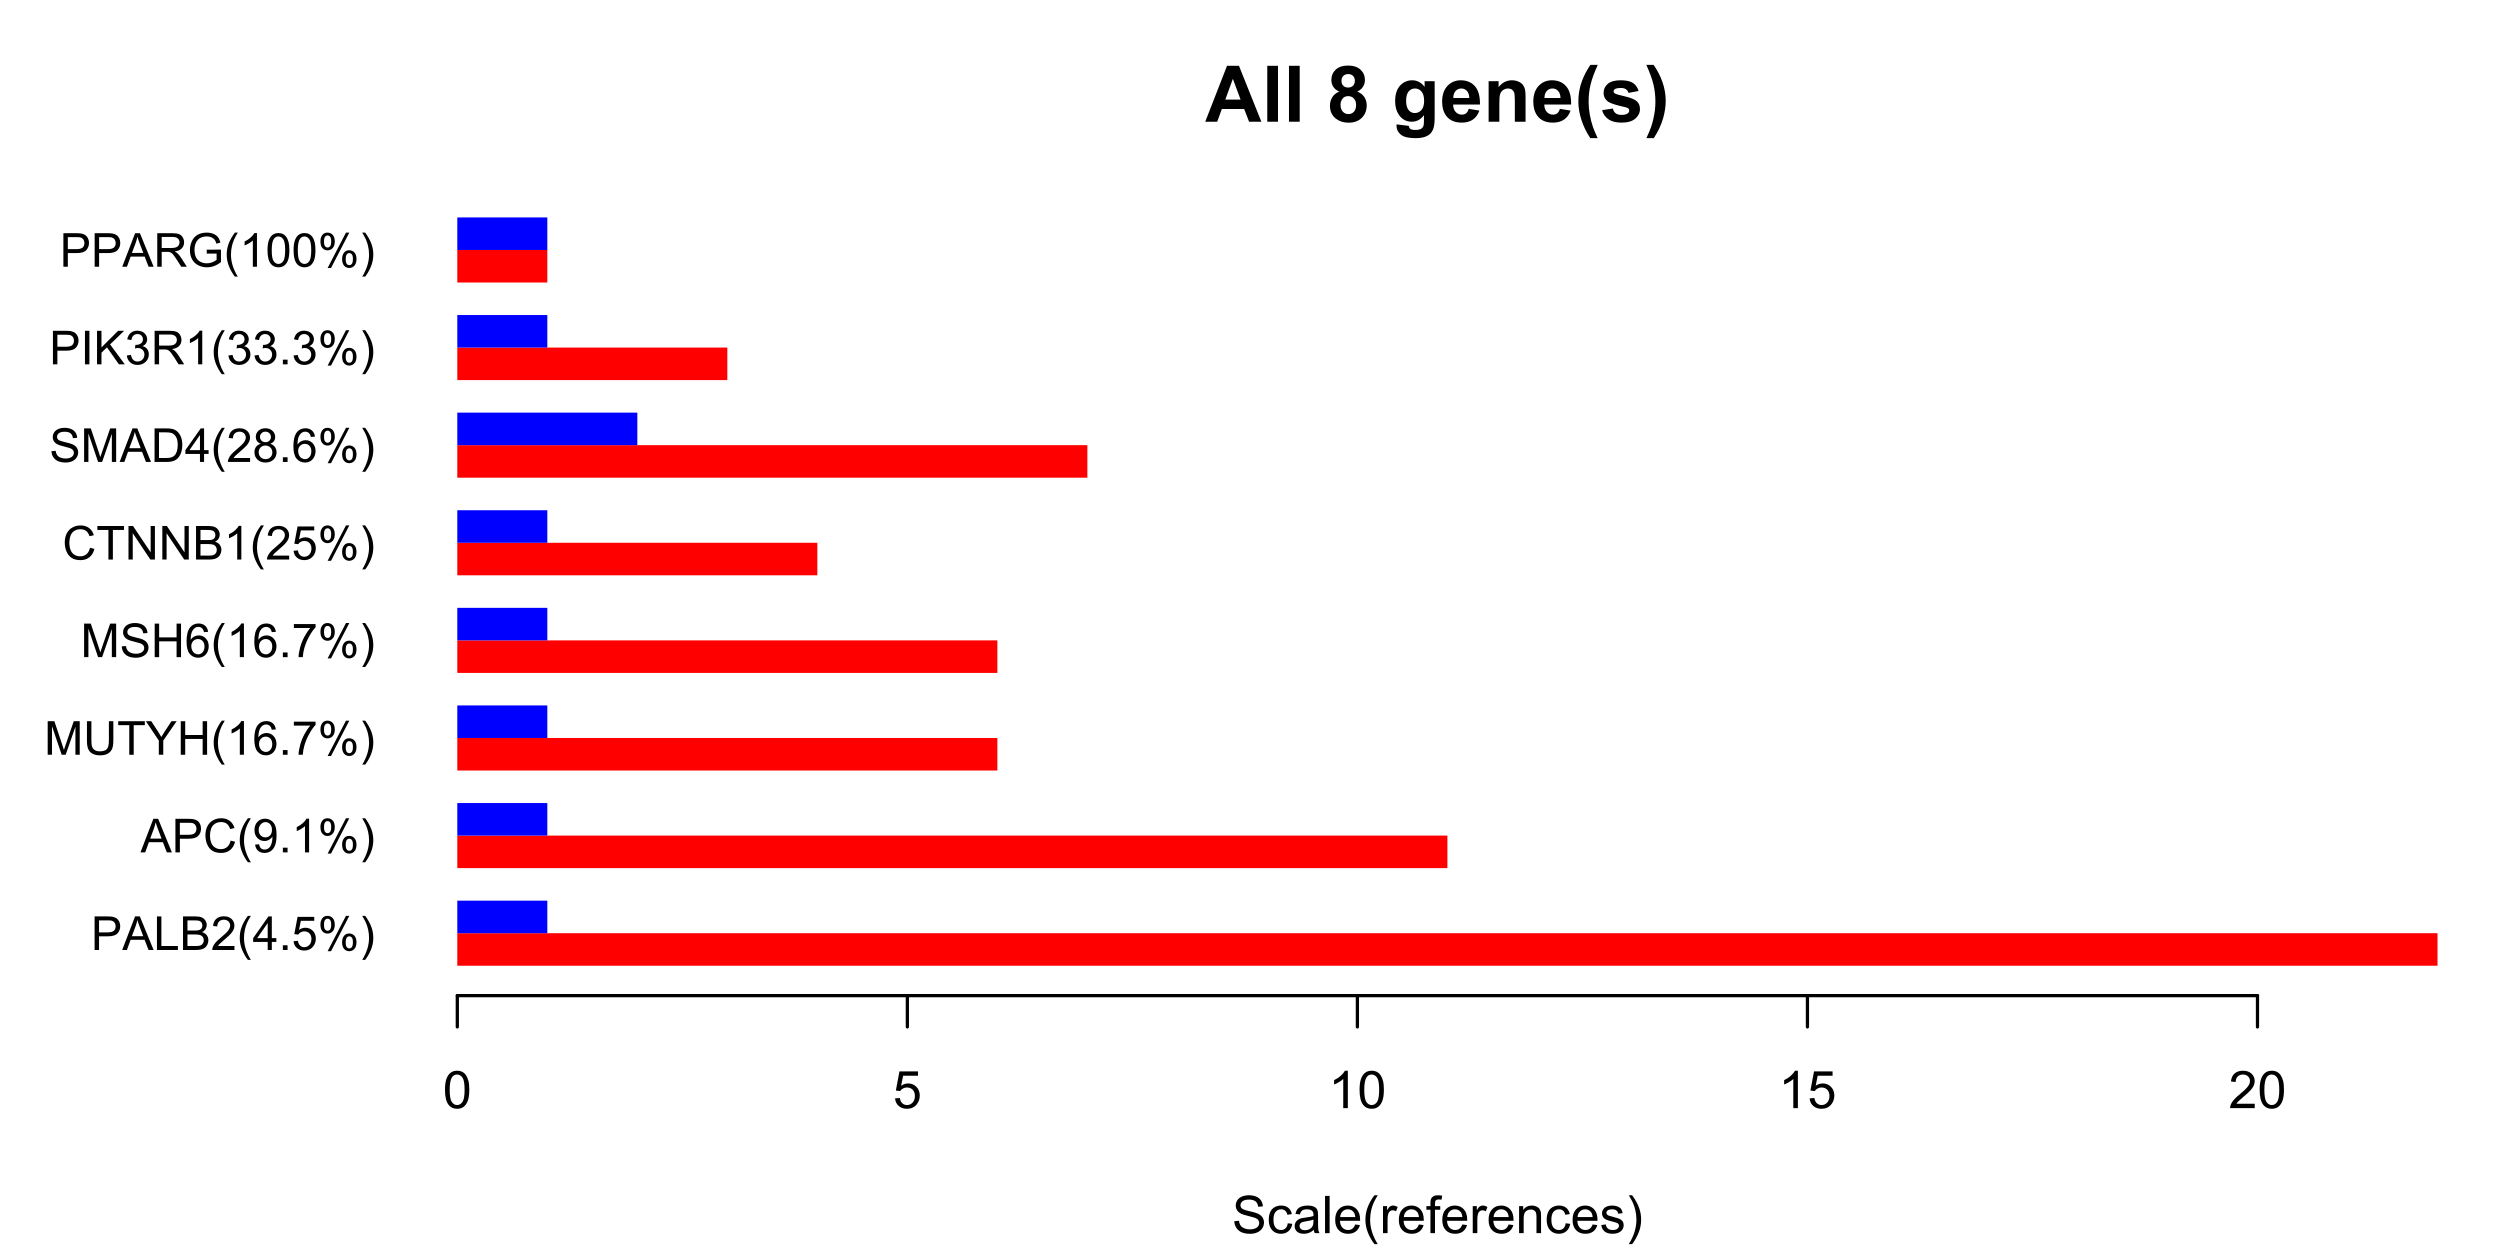 <?xml version="1.0" encoding="UTF-8"?>
<svg xmlns="http://www.w3.org/2000/svg" xmlns:xlink="http://www.w3.org/1999/xlink" width="576pt" height="287pt" viewBox="0 0 576 287" version="1.1">
<defs>
<g>
<symbol overflow="visible" id="glyph0-0">
<path style="stroke:none;" d="M 0.832 0 L 0.832 -7.73 L 3.75 -7.73 C 4.262 -7.727 4.652 -7.703 4.926 -7.656 C 5.305 -7.59 5.621 -7.469 5.879 -7.297 C 6.133 -7.117 6.34 -6.871 6.5 -6.551 C 6.652 -6.23 6.73 -5.879 6.734 -5.496 C 6.73 -4.836 6.523 -4.277 6.105 -3.824 C 5.688 -3.367 4.93 -3.141 3.84 -3.145 L 1.855 -3.145 L 1.855 0 Z M 1.855 -4.055 L 3.855 -4.055 C 4.516 -4.055 4.984 -4.176 5.262 -4.422 C 5.539 -4.668 5.676 -5.016 5.68 -5.465 C 5.676 -5.785 5.594 -6.062 5.434 -6.293 C 5.266 -6.523 5.051 -6.676 4.789 -6.75 C 4.613 -6.797 4.297 -6.82 3.832 -6.82 L 1.855 -6.82 Z M 1.855 -4.055 "/>
</symbol>
<symbol overflow="visible" id="glyph0-1">
<path style="stroke:none;" d="M -0.016 0 L 2.953 -7.73 L 4.055 -7.73 L 7.219 0 L 6.055 0 L 5.152 -2.34 L 1.918 -2.34 L 1.07 0 Z M 2.215 -3.176 L 4.836 -3.176 L 4.027 -5.316 C 3.777 -5.965 3.598 -6.5 3.48 -6.918 C 3.379 -6.422 3.238 -5.93 3.062 -5.441 Z M 2.215 -3.176 "/>
</symbol>
<symbol overflow="visible" id="glyph0-2">
<path style="stroke:none;" d="M 0.789 0 L 0.789 -7.73 L 1.812 -7.73 L 1.812 -0.914 L 5.621 -0.914 L 5.621 0 Z M 0.789 0 "/>
</symbol>
<symbol overflow="visible" id="glyph0-3">
<path style="stroke:none;" d="M 0.789 0 L 0.789 -7.73 L 3.691 -7.73 C 4.281 -7.727 4.754 -7.648 5.113 -7.496 C 5.469 -7.336 5.746 -7.098 5.949 -6.773 C 6.148 -6.445 6.25 -6.105 6.254 -5.754 C 6.25 -5.422 6.16 -5.109 5.984 -4.82 C 5.801 -4.527 5.531 -4.293 5.172 -4.113 C 5.637 -3.973 5.996 -3.738 6.25 -3.41 C 6.5 -3.082 6.625 -2.691 6.629 -2.242 C 6.625 -1.879 6.551 -1.543 6.398 -1.23 C 6.246 -0.918 6.055 -0.676 5.832 -0.512 C 5.605 -0.34 5.324 -0.215 4.984 -0.129 C 4.645 -0.043 4.23 0 3.738 0 Z M 1.812 -4.484 L 3.484 -4.484 C 3.934 -4.48 4.258 -4.512 4.461 -4.57 C 4.719 -4.648 4.914 -4.777 5.047 -4.957 C 5.176 -5.137 5.242 -5.359 5.246 -5.633 C 5.242 -5.883 5.184 -6.109 5.062 -6.309 C 4.938 -6.5 4.762 -6.633 4.535 -6.711 C 4.305 -6.781 3.91 -6.82 3.359 -6.82 L 1.812 -6.82 Z M 1.812 -0.914 L 3.738 -0.914 C 4.066 -0.914 4.297 -0.926 4.434 -0.949 C 4.668 -0.988 4.863 -1.059 5.023 -1.16 C 5.18 -1.258 5.312 -1.398 5.414 -1.59 C 5.516 -1.773 5.566 -1.992 5.57 -2.242 C 5.566 -2.527 5.492 -2.777 5.348 -2.992 C 5.195 -3.203 4.988 -3.352 4.73 -3.441 C 4.465 -3.523 4.09 -3.566 3.602 -3.57 L 1.812 -3.57 Z M 1.812 -0.914 "/>
</symbol>
<symbol overflow="visible" id="glyph0-4">
<path style="stroke:none;" d="M 5.438 -0.914 L 5.438 0 L 0.328 0 C 0.32 -0.227 0.355 -0.445 0.438 -0.66 C 0.566 -1.004 0.773 -1.348 1.062 -1.688 C 1.344 -2.023 1.758 -2.414 2.305 -2.859 C 3.141 -3.547 3.711 -4.09 4.008 -4.492 C 4.301 -4.895 4.445 -5.277 4.449 -5.637 C 4.445 -6.012 4.312 -6.328 4.047 -6.59 C 3.777 -6.844 3.426 -6.973 2.996 -6.977 C 2.535 -6.973 2.172 -6.836 1.898 -6.562 C 1.625 -6.289 1.484 -5.91 1.48 -5.426 L 0.508 -5.527 C 0.57 -6.25 0.82 -6.805 1.258 -7.188 C 1.691 -7.566 2.277 -7.758 3.016 -7.762 C 3.754 -7.758 4.34 -7.551 4.777 -7.145 C 5.207 -6.73 5.426 -6.223 5.426 -5.617 C 5.426 -5.305 5.359 -5 5.234 -4.703 C 5.105 -4.402 4.898 -4.086 4.605 -3.758 C 4.309 -3.426 3.82 -2.973 3.145 -2.398 C 2.57 -1.918 2.203 -1.594 2.047 -1.426 C 1.883 -1.254 1.75 -1.086 1.645 -0.914 Z M 5.438 -0.914 "/>
</symbol>
<symbol overflow="visible" id="glyph0-5">
<path style="stroke:none;" d="M 2.527 2.273 C 2 1.609 1.559 0.836 1.195 -0.047 C 0.832 -0.93 0.648 -1.848 0.652 -2.801 C 0.648 -3.637 0.785 -4.438 1.059 -5.203 C 1.375 -6.094 1.863 -6.98 2.527 -7.863 L 3.207 -7.863 C 2.777 -7.129 2.496 -6.605 2.363 -6.297 C 2.145 -5.809 1.977 -5.301 1.855 -4.777 C 1.703 -4.117 1.629 -3.457 1.629 -2.797 C 1.629 -1.102 2.152 0.586 3.207 2.273 Z M 2.527 2.273 "/>
</symbol>
<symbol overflow="visible" id="glyph0-6">
<path style="stroke:none;" d="M 3.492 0 L 3.492 -1.852 L 0.137 -1.852 L 0.137 -2.723 L 3.664 -7.73 L 4.441 -7.73 L 4.441 -2.723 L 5.484 -2.723 L 5.484 -1.852 L 4.441 -1.852 L 4.441 0 Z M 3.492 -2.723 L 3.492 -6.207 L 1.07 -2.723 Z M 3.492 -2.723 "/>
</symbol>
<symbol overflow="visible" id="glyph0-7">
<path style="stroke:none;" d="M 0.98 0 L 0.98 -1.082 L 2.062 -1.082 L 2.062 0 Z M 0.98 0 "/>
</symbol>
<symbol overflow="visible" id="glyph0-8">
<path style="stroke:none;" d="M 0.449 -2.023 L 1.445 -2.109 C 1.516 -1.625 1.688 -1.258 1.957 -1.016 C 2.227 -0.766 2.551 -0.645 2.934 -0.648 C 3.387 -0.645 3.773 -0.816 4.09 -1.164 C 4.406 -1.508 4.562 -1.965 4.566 -2.535 C 4.562 -3.074 4.41 -3.5 4.109 -3.816 C 3.805 -4.129 3.41 -4.289 2.918 -4.289 C 2.609 -4.289 2.332 -4.219 2.086 -4.078 C 1.84 -3.938 1.645 -3.758 1.508 -3.539 L 0.617 -3.656 L 1.367 -7.625 L 5.211 -7.625 L 5.211 -6.719 L 2.125 -6.719 L 1.707 -4.641 C 2.168 -4.961 2.656 -5.121 3.168 -5.125 C 3.844 -5.121 4.414 -4.887 4.879 -4.422 C 5.34 -3.953 5.57 -3.352 5.574 -2.621 C 5.57 -1.918 5.367 -1.316 4.961 -0.809 C 4.465 -0.184 3.789 0.129 2.934 0.133 C 2.227 0.129 1.652 -0.066 1.211 -0.457 C 0.762 -0.852 0.508 -1.371 0.449 -2.023 Z M 0.449 -2.023 "/>
</symbol>
<symbol overflow="visible" id="glyph0-9">
<path style="stroke:none;" d="M 0.629 -5.875 C 0.625 -6.426 0.766 -6.895 1.043 -7.281 C 1.32 -7.668 1.723 -7.863 2.25 -7.863 C 2.734 -7.863 3.137 -7.688 3.457 -7.344 C 3.773 -6.992 3.93 -6.484 3.934 -5.816 C 3.93 -5.16 3.77 -4.656 3.449 -4.305 C 3.125 -3.949 2.73 -3.773 2.262 -3.777 C 1.793 -3.773 1.402 -3.945 1.094 -4.297 C 0.781 -4.641 0.625 -5.168 0.629 -5.875 Z M 2.277 -7.207 C 2.039 -7.207 1.844 -7.105 1.691 -6.902 C 1.531 -6.699 1.453 -6.324 1.457 -5.781 C 1.453 -5.281 1.531 -4.93 1.691 -4.73 C 1.848 -4.527 2.043 -4.43 2.277 -4.43 C 2.516 -4.43 2.715 -4.531 2.871 -4.734 C 3.027 -4.938 3.105 -5.309 3.105 -5.852 C 3.105 -6.348 3.023 -6.699 2.867 -6.902 C 2.707 -7.105 2.512 -7.207 2.277 -7.207 Z M 2.285 0.285 L 6.512 -7.863 L 7.281 -7.863 L 3.07 0.285 Z M 5.625 -1.812 C 5.625 -2.367 5.762 -2.84 6.043 -3.223 C 6.316 -3.605 6.723 -3.797 7.258 -3.801 C 7.738 -3.797 8.141 -3.625 8.461 -3.281 C 8.777 -2.934 8.934 -2.426 8.938 -1.758 C 8.934 -1.102 8.773 -0.594 8.453 -0.242 C 8.129 0.109 7.73 0.281 7.262 0.285 C 6.789 0.281 6.398 0.109 6.09 -0.238 C 5.777 -0.586 5.625 -1.109 5.625 -1.812 Z M 7.281 -3.148 C 7.043 -3.145 6.844 -3.043 6.688 -2.84 C 6.527 -2.633 6.449 -2.258 6.453 -1.719 C 6.449 -1.223 6.531 -0.875 6.691 -0.672 C 6.848 -0.465 7.043 -0.363 7.277 -0.367 C 7.52 -0.363 7.719 -0.465 7.875 -0.672 C 8.031 -0.875 8.109 -1.25 8.109 -1.793 C 8.109 -2.293 8.027 -2.641 7.871 -2.844 C 7.711 -3.043 7.516 -3.145 7.281 -3.148 Z M 7.281 -3.148 "/>
</symbol>
<symbol overflow="visible" id="glyph0-10">
<path style="stroke:none;" d="M 1.336 2.273 L 0.652 2.273 C 1.699 0.586 2.227 -1.102 2.23 -2.797 C 2.227 -3.453 2.152 -4.109 2.004 -4.762 C 1.883 -5.289 1.715 -5.797 1.504 -6.281 C 1.363 -6.594 1.078 -7.121 0.652 -7.863 L 1.336 -7.863 C 1.992 -6.98 2.48 -6.094 2.801 -5.203 C 3.07 -4.438 3.203 -3.637 3.207 -2.801 C 3.203 -1.848 3.023 -0.93 2.66 -0.047 C 2.293 0.836 1.852 1.609 1.336 2.273 Z M 1.336 2.273 "/>
</symbol>
<symbol overflow="visible" id="glyph0-11">
<path style="stroke:none;" d="M 6.348 -2.711 L 7.371 -2.453 C 7.156 -1.609 6.77 -0.969 6.215 -0.527 C 5.656 -0.09 4.977 0.129 4.172 0.133 C 3.336 0.129 2.656 -0.039 2.137 -0.375 C 1.613 -0.715 1.215 -1.207 0.945 -1.852 C 0.672 -2.492 0.539 -3.18 0.539 -3.922 C 0.539 -4.727 0.691 -5.43 1 -6.031 C 1.305 -6.625 1.742 -7.082 2.312 -7.395 C 2.879 -7.707 3.504 -7.863 4.188 -7.863 C 4.957 -7.863 5.605 -7.664 6.137 -7.27 C 6.66 -6.875 7.031 -6.32 7.242 -5.609 L 6.234 -5.375 C 6.055 -5.934 5.793 -6.344 5.453 -6.602 C 5.109 -6.855 4.68 -6.984 4.164 -6.988 C 3.566 -6.984 3.07 -6.84 2.676 -6.559 C 2.273 -6.27 1.992 -5.891 1.836 -5.414 C 1.672 -4.934 1.594 -4.438 1.594 -3.93 C 1.594 -3.27 1.688 -2.695 1.879 -2.207 C 2.07 -1.715 2.367 -1.348 2.773 -1.105 C 3.172 -0.859 3.609 -0.738 4.086 -0.742 C 4.656 -0.738 5.141 -0.902 5.539 -1.238 C 5.934 -1.566 6.203 -2.059 6.348 -2.711 Z M 6.348 -2.711 "/>
</symbol>
<symbol overflow="visible" id="glyph0-12">
<path style="stroke:none;" d="M 0.59 -1.789 L 1.504 -1.871 C 1.578 -1.441 1.727 -1.133 1.945 -0.938 C 2.164 -0.742 2.441 -0.645 2.785 -0.648 C 3.074 -0.645 3.332 -0.711 3.551 -0.848 C 3.77 -0.98 3.949 -1.16 4.094 -1.383 C 4.23 -1.605 4.348 -1.906 4.445 -2.289 C 4.535 -2.668 4.582 -3.055 4.586 -3.449 C 4.582 -3.488 4.582 -3.551 4.582 -3.641 C 4.391 -3.332 4.129 -3.086 3.805 -2.902 C 3.473 -2.711 3.117 -2.617 2.738 -2.621 C 2.094 -2.617 1.555 -2.852 1.113 -3.316 C 0.668 -3.777 0.445 -4.387 0.449 -5.152 C 0.445 -5.934 0.676 -6.566 1.141 -7.043 C 1.602 -7.52 2.18 -7.758 2.879 -7.762 C 3.379 -7.758 3.84 -7.621 4.258 -7.355 C 4.672 -7.082 4.988 -6.699 5.207 -6.199 C 5.422 -5.699 5.531 -4.973 5.531 -4.023 C 5.531 -3.035 5.422 -2.25 5.207 -1.664 C 4.992 -1.078 4.672 -0.629 4.25 -0.324 C 3.824 -0.02 3.328 0.129 2.762 0.133 C 2.152 0.129 1.66 -0.035 1.281 -0.371 C 0.895 -0.703 0.664 -1.176 0.59 -1.789 Z M 4.477 -5.199 C 4.477 -5.738 4.328 -6.172 4.039 -6.496 C 3.746 -6.812 3.398 -6.973 2.996 -6.977 C 2.57 -6.973 2.203 -6.801 1.891 -6.457 C 1.574 -6.113 1.418 -5.668 1.422 -5.121 C 1.418 -4.629 1.566 -4.227 1.867 -3.922 C 2.164 -3.609 2.531 -3.457 2.969 -3.461 C 3.406 -3.457 3.766 -3.609 4.051 -3.922 C 4.332 -4.227 4.477 -4.652 4.477 -5.199 Z M 4.477 -5.199 "/>
</symbol>
<symbol overflow="visible" id="glyph0-13">
<path style="stroke:none;" d="M 4.023 0 L 3.074 0 L 3.074 -6.047 C 2.844 -5.828 2.543 -5.609 2.172 -5.395 C 1.801 -5.172 1.469 -5.008 1.176 -4.906 L 1.176 -5.82 C 1.703 -6.066 2.168 -6.371 2.566 -6.727 C 2.965 -7.082 3.246 -7.426 3.41 -7.762 L 4.023 -7.762 Z M 4.023 0 "/>
</symbol>
<symbol overflow="visible" id="glyph0-14">
<path style="stroke:none;" d="M 0.801 0 L 0.801 -7.73 L 2.34 -7.73 L 4.172 -2.258 C 4.34 -1.742 4.461 -1.363 4.539 -1.113 C 4.625 -1.395 4.762 -1.805 4.953 -2.352 L 6.805 -7.73 L 8.18 -7.73 L 8.18 0 L 7.191 0 L 7.191 -6.469 L 4.945 0 L 4.023 0 L 1.789 -6.582 L 1.789 0 Z M 0.801 0 "/>
</symbol>
<symbol overflow="visible" id="glyph0-15">
<path style="stroke:none;" d="M 5.906 -7.73 L 6.93 -7.73 L 6.93 -3.266 C 6.926 -2.484 6.836 -1.867 6.664 -1.41 C 6.484 -0.953 6.168 -0.582 5.715 -0.297 C 5.254 -0.012 4.652 0.129 3.906 0.133 C 3.18 0.129 2.586 0.008 2.129 -0.242 C 1.668 -0.488 1.34 -0.852 1.145 -1.324 C 0.941 -1.797 0.844 -2.441 0.848 -3.266 L 0.848 -7.73 L 1.871 -7.73 L 1.871 -3.27 C 1.867 -2.598 1.93 -2.102 2.059 -1.785 C 2.18 -1.465 2.395 -1.219 2.703 -1.047 C 3.004 -0.871 3.375 -0.785 3.816 -0.789 C 4.566 -0.785 5.105 -0.957 5.426 -1.301 C 5.746 -1.641 5.906 -2.297 5.906 -3.27 Z M 5.906 -7.73 "/>
</symbol>
<symbol overflow="visible" id="glyph0-16">
<path style="stroke:none;" d="M 2.801 0 L 2.801 -6.82 L 0.254 -6.82 L 0.254 -7.73 L 6.383 -7.73 L 6.383 -6.82 L 3.824 -6.82 L 3.824 0 Z M 2.801 0 "/>
</symbol>
<symbol overflow="visible" id="glyph0-17">
<path style="stroke:none;" d="M 3.012 0 L 3.012 -3.273 L 0.031 -7.73 L 1.277 -7.73 L 2.801 -5.398 C 3.082 -4.961 3.344 -4.527 3.586 -4.094 C 3.816 -4.496 4.098 -4.949 4.43 -5.457 L 5.926 -7.73 L 7.121 -7.73 L 4.035 -3.273 L 4.035 0 Z M 3.012 0 "/>
</symbol>
<symbol overflow="visible" id="glyph0-18">
<path style="stroke:none;" d="M 0.863 0 L 0.863 -7.73 L 1.887 -7.73 L 1.887 -4.555 L 5.906 -4.555 L 5.906 -7.73 L 6.93 -7.73 L 6.93 0 L 5.906 0 L 5.906 -3.645 L 1.887 -3.645 L 1.887 0 Z M 0.863 0 "/>
</symbol>
<symbol overflow="visible" id="glyph0-19">
<path style="stroke:none;" d="M 5.375 -5.836 L 4.43 -5.766 C 4.344 -6.137 4.223 -6.406 4.07 -6.574 C 3.812 -6.844 3.496 -6.977 3.121 -6.98 C 2.816 -6.977 2.551 -6.895 2.324 -6.73 C 2.023 -6.508 1.789 -6.188 1.617 -5.773 C 1.445 -5.352 1.355 -4.758 1.352 -3.988 C 1.574 -4.332 1.852 -4.59 2.188 -4.762 C 2.516 -4.93 2.863 -5.016 3.227 -5.016 C 3.855 -5.016 4.395 -4.781 4.844 -4.316 C 5.285 -3.848 5.508 -3.246 5.512 -2.512 C 5.508 -2.023 5.402 -1.57 5.195 -1.156 C 4.984 -0.734 4.695 -0.418 4.332 -0.199 C 3.965 0.02 3.551 0.129 3.09 0.133 C 2.293 0.129 1.648 -0.16 1.152 -0.738 C 0.652 -1.32 0.402 -2.277 0.406 -3.617 C 0.402 -5.109 0.68 -6.195 1.234 -6.875 C 1.715 -7.461 2.363 -7.758 3.18 -7.762 C 3.785 -7.758 4.285 -7.586 4.676 -7.25 C 5.062 -6.906 5.293 -6.438 5.375 -5.836 Z M 1.496 -2.504 C 1.492 -2.176 1.562 -1.863 1.703 -1.566 C 1.84 -1.262 2.035 -1.035 2.289 -0.883 C 2.535 -0.723 2.797 -0.645 3.074 -0.648 C 3.473 -0.645 3.816 -0.805 4.105 -1.133 C 4.391 -1.453 4.535 -1.895 4.539 -2.453 C 4.535 -2.984 4.395 -3.406 4.113 -3.715 C 3.828 -4.02 3.469 -4.172 3.039 -4.176 C 2.605 -4.172 2.242 -4.02 1.945 -3.715 C 1.645 -3.406 1.492 -3 1.496 -2.504 Z M 1.496 -2.504 "/>
</symbol>
<symbol overflow="visible" id="glyph0-20">
<path style="stroke:none;" d="M 0.512 -6.719 L 0.512 -7.629 L 5.516 -7.629 L 5.516 -6.891 C 5.02 -6.367 4.531 -5.668 4.051 -4.801 C 3.566 -3.93 3.195 -3.039 2.934 -2.125 C 2.742 -1.477 2.621 -0.77 2.566 0 L 1.594 0 C 1.602 -0.609 1.719 -1.344 1.949 -2.203 C 2.176 -3.062 2.504 -3.891 2.934 -4.695 C 3.359 -5.492 3.812 -6.168 4.297 -6.719 Z M 0.512 -6.719 "/>
</symbol>
<symbol overflow="visible" id="glyph0-21">
<path style="stroke:none;" d="M 0.484 -2.484 L 1.449 -2.566 C 1.492 -2.18 1.602 -1.863 1.77 -1.617 C 1.934 -1.367 2.191 -1.164 2.547 -1.016 C 2.895 -0.859 3.289 -0.785 3.734 -0.785 C 4.121 -0.785 4.465 -0.84 4.766 -0.957 C 5.062 -1.07 5.285 -1.23 5.434 -1.438 C 5.574 -1.637 5.648 -1.859 5.652 -2.098 C 5.648 -2.34 5.578 -2.551 5.441 -2.734 C 5.297 -2.914 5.066 -3.066 4.746 -3.191 C 4.535 -3.27 4.074 -3.395 3.367 -3.566 C 2.656 -3.734 2.16 -3.895 1.879 -4.051 C 1.508 -4.238 1.23 -4.48 1.051 -4.77 C 0.867 -5.055 0.777 -5.375 0.781 -5.73 C 0.777 -6.121 0.891 -6.484 1.113 -6.824 C 1.332 -7.164 1.652 -7.422 2.082 -7.598 C 2.504 -7.773 2.977 -7.863 3.5 -7.863 C 4.07 -7.863 4.578 -7.77 5.016 -7.586 C 5.453 -7.398 5.789 -7.125 6.027 -6.77 C 6.262 -6.41 6.387 -6.008 6.406 -5.555 L 5.426 -5.48 C 5.371 -5.965 5.191 -6.336 4.891 -6.586 C 4.582 -6.836 4.133 -6.961 3.543 -6.961 C 2.922 -6.961 2.473 -6.848 2.191 -6.621 C 1.906 -6.395 1.762 -6.121 1.766 -5.801 C 1.762 -5.52 1.863 -5.289 2.066 -5.117 C 2.262 -4.934 2.777 -4.75 3.609 -4.562 C 4.438 -4.371 5.008 -4.207 5.32 -4.07 C 5.77 -3.863 6.102 -3.602 6.316 -3.281 C 6.531 -2.961 6.637 -2.594 6.641 -2.184 C 6.637 -1.77 6.52 -1.383 6.285 -1.02 C 6.047 -0.656 5.707 -0.371 5.27 -0.172 C 4.824 0.031 4.328 0.129 3.781 0.133 C 3.078 0.129 2.492 0.031 2.02 -0.172 C 1.547 -0.375 1.176 -0.684 0.91 -1.094 C 0.637 -1.5 0.496 -1.965 0.484 -2.484 Z M 0.484 -2.484 "/>
</symbol>
<symbol overflow="visible" id="glyph0-22">
<path style="stroke:none;" d="M 0.824 0 L 0.824 -7.73 L 1.871 -7.73 L 5.934 -1.66 L 5.934 -7.73 L 6.914 -7.73 L 6.914 0 L 5.863 0 L 1.805 -6.074 L 1.805 0 Z M 0.824 0 "/>
</symbol>
<symbol overflow="visible" id="glyph0-23">
<path style="stroke:none;" d="M 0.832 0 L 0.832 -7.73 L 3.496 -7.73 C 4.094 -7.727 4.551 -7.691 4.871 -7.621 C 5.312 -7.516 5.691 -7.332 6.008 -7.066 C 6.41 -6.723 6.715 -6.281 6.922 -5.746 C 7.121 -5.207 7.223 -4.594 7.227 -3.906 C 7.223 -3.316 7.156 -2.797 7.02 -2.348 C 6.879 -1.891 6.703 -1.516 6.492 -1.219 C 6.277 -0.922 6.043 -0.688 5.789 -0.52 C 5.531 -0.348 5.223 -0.219 4.863 -0.133 C 4.504 -0.043 4.09 0 3.621 0 Z M 1.855 -0.914 L 3.508 -0.914 C 4.016 -0.914 4.414 -0.961 4.707 -1.055 C 4.992 -1.148 5.223 -1.281 5.398 -1.457 C 5.641 -1.695 5.832 -2.02 5.969 -2.434 C 6.102 -2.84 6.168 -3.336 6.172 -3.922 C 6.168 -4.727 6.035 -5.348 5.773 -5.785 C 5.504 -6.215 5.184 -6.508 4.805 -6.66 C 4.531 -6.766 4.09 -6.82 3.48 -6.82 L 1.855 -6.82 Z M 1.855 -0.914 "/>
</symbol>
<symbol overflow="visible" id="glyph0-24">
<path style="stroke:none;" d="M 1.91 -4.191 C 1.516 -4.332 1.223 -4.539 1.035 -4.809 C 0.844 -5.074 0.75 -5.395 0.75 -5.77 C 0.75 -6.328 0.949 -6.801 1.355 -7.188 C 1.754 -7.566 2.293 -7.758 2.969 -7.762 C 3.641 -7.758 4.184 -7.562 4.598 -7.172 C 5.008 -6.781 5.215 -6.305 5.215 -5.742 C 5.215 -5.383 5.121 -5.07 4.934 -4.805 C 4.746 -4.539 4.461 -4.332 4.078 -4.191 C 4.551 -4.035 4.91 -3.785 5.16 -3.441 C 5.406 -3.094 5.531 -2.684 5.531 -2.211 C 5.531 -1.547 5.297 -0.992 4.828 -0.543 C 4.359 -0.094 3.742 0.129 2.984 0.133 C 2.219 0.129 1.605 -0.094 1.137 -0.543 C 0.668 -0.992 0.434 -1.555 0.438 -2.234 C 0.434 -2.734 0.562 -3.156 0.82 -3.496 C 1.074 -3.836 1.438 -4.066 1.91 -4.191 Z M 1.719 -5.801 C 1.715 -5.434 1.832 -5.133 2.07 -4.902 C 2.305 -4.668 2.613 -4.551 2.988 -4.555 C 3.355 -4.551 3.652 -4.668 3.887 -4.898 C 4.117 -5.129 4.234 -5.41 4.238 -5.75 C 4.234 -6.094 4.113 -6.387 3.875 -6.625 C 3.633 -6.859 3.336 -6.977 2.98 -6.98 C 2.617 -6.977 2.316 -6.863 2.078 -6.633 C 1.836 -6.398 1.715 -6.121 1.719 -5.801 Z M 1.414 -2.23 C 1.41 -1.957 1.477 -1.695 1.605 -1.445 C 1.73 -1.191 1.918 -0.996 2.176 -0.855 C 2.426 -0.715 2.699 -0.645 2.996 -0.648 C 3.445 -0.645 3.82 -0.789 4.117 -1.086 C 4.41 -1.375 4.559 -1.746 4.562 -2.199 C 4.559 -2.652 4.406 -3.031 4.105 -3.332 C 3.797 -3.629 3.418 -3.777 2.965 -3.781 C 2.516 -3.777 2.145 -3.629 1.852 -3.336 C 1.559 -3.039 1.41 -2.672 1.414 -2.23 Z M 1.414 -2.23 "/>
</symbol>
<symbol overflow="visible" id="glyph0-25">
<path style="stroke:none;" d="M 1.008 0 L 1.008 -7.73 L 2.031 -7.73 L 2.031 0 Z M 1.008 0 "/>
</symbol>
<symbol overflow="visible" id="glyph0-26">
<path style="stroke:none;" d="M 0.789 0 L 0.789 -7.73 L 1.812 -7.73 L 1.812 -3.898 L 5.652 -7.73 L 7.039 -7.73 L 3.797 -4.598 L 7.184 0 L 5.832 0 L 3.078 -3.914 L 1.812 -2.68 L 1.812 0 Z M 0.789 0 "/>
</symbol>
<symbol overflow="visible" id="glyph0-27">
<path style="stroke:none;" d="M 0.453 -2.039 L 1.402 -2.168 C 1.508 -1.629 1.695 -1.238 1.957 -1.004 C 2.219 -0.762 2.539 -0.645 2.918 -0.648 C 3.363 -0.645 3.738 -0.801 4.047 -1.113 C 4.352 -1.422 4.504 -1.805 4.508 -2.262 C 4.504 -2.699 4.363 -3.059 4.082 -3.34 C 3.797 -3.621 3.434 -3.762 2.996 -3.766 C 2.812 -3.762 2.59 -3.727 2.324 -3.66 L 2.43 -4.492 C 2.492 -4.484 2.543 -4.48 2.586 -4.484 C 2.984 -4.48 3.348 -4.586 3.676 -4.801 C 3.996 -5.008 4.16 -5.332 4.16 -5.773 C 4.16 -6.117 4.039 -6.406 3.805 -6.637 C 3.566 -6.863 3.266 -6.977 2.895 -6.98 C 2.523 -6.977 2.215 -6.863 1.969 -6.633 C 1.723 -6.398 1.562 -6.051 1.496 -5.59 L 0.547 -5.758 C 0.66 -6.395 0.926 -6.887 1.34 -7.238 C 1.75 -7.582 2.262 -7.758 2.875 -7.762 C 3.293 -7.758 3.68 -7.668 4.039 -7.488 C 4.391 -7.309 4.664 -7.062 4.852 -6.75 C 5.039 -6.438 5.133 -6.105 5.137 -5.754 C 5.133 -5.418 5.043 -5.113 4.867 -4.84 C 4.684 -4.566 4.418 -4.348 4.07 -4.188 C 4.527 -4.078 4.883 -3.859 5.137 -3.527 C 5.387 -3.195 5.512 -2.781 5.516 -2.285 C 5.512 -1.605 5.266 -1.031 4.777 -0.566 C 4.281 -0.098 3.66 0.133 2.91 0.137 C 2.23 0.133 1.668 -0.066 1.219 -0.469 C 0.77 -0.871 0.512 -1.395 0.453 -2.039 Z M 0.453 -2.039 "/>
</symbol>
<symbol overflow="visible" id="glyph0-28">
<path style="stroke:none;" d="M 0.848 0 L 0.848 -7.73 L 4.277 -7.73 C 4.965 -7.727 5.488 -7.656 5.848 -7.52 C 6.207 -7.379 6.492 -7.137 6.707 -6.785 C 6.922 -6.434 7.031 -6.043 7.031 -5.621 C 7.031 -5.066 6.852 -4.605 6.496 -4.234 C 6.141 -3.855 5.594 -3.617 4.852 -3.516 C 5.121 -3.383 5.324 -3.254 5.469 -3.133 C 5.766 -2.855 6.051 -2.512 6.316 -2.105 L 7.664 0 L 6.375 0 L 5.352 -1.609 C 5.051 -2.07 4.805 -2.426 4.613 -2.672 C 4.418 -2.918 4.246 -3.09 4.094 -3.191 C 3.941 -3.289 3.785 -3.355 3.629 -3.395 C 3.508 -3.418 3.32 -3.434 3.059 -3.434 L 1.871 -3.434 L 1.871 0 Z M 1.871 -4.32 L 4.07 -4.32 C 4.535 -4.316 4.902 -4.367 5.168 -4.465 C 5.43 -4.559 5.629 -4.711 5.77 -4.926 C 5.906 -5.137 5.977 -5.367 5.977 -5.621 C 5.977 -5.984 5.844 -6.285 5.578 -6.523 C 5.312 -6.754 4.891 -6.871 4.32 -6.875 L 1.871 -6.875 Z M 1.871 -4.32 "/>
</symbol>
<symbol overflow="visible" id="glyph0-29">
<path style="stroke:none;" d="M 4.449 -3.031 L 4.449 -3.938 L 7.727 -3.945 L 7.727 -1.074 C 7.223 -0.672 6.703 -0.371 6.168 -0.172 C 5.633 0.031 5.086 0.129 4.523 0.133 C 3.766 0.129 3.074 -0.031 2.453 -0.355 C 1.832 -0.68 1.363 -1.148 1.047 -1.766 C 0.73 -2.375 0.574 -3.062 0.574 -3.828 C 0.574 -4.578 0.73 -5.281 1.047 -5.934 C 1.359 -6.586 1.812 -7.07 2.402 -7.387 C 2.992 -7.703 3.672 -7.863 4.445 -7.863 C 5.004 -7.863 5.508 -7.77 5.961 -7.59 C 6.41 -7.406 6.766 -7.156 7.023 -6.832 C 7.277 -6.508 7.473 -6.086 7.609 -5.57 L 6.688 -5.316 C 6.566 -5.707 6.422 -6.016 6.254 -6.242 C 6.078 -6.465 5.832 -6.648 5.516 -6.785 C 5.191 -6.918 4.836 -6.984 4.449 -6.988 C 3.98 -6.984 3.578 -6.914 3.238 -6.773 C 2.895 -6.629 2.617 -6.441 2.41 -6.211 C 2.199 -5.977 2.039 -5.723 1.926 -5.449 C 1.727 -4.969 1.629 -4.449 1.629 -3.891 C 1.629 -3.203 1.746 -2.625 1.984 -2.16 C 2.219 -1.695 2.562 -1.352 3.02 -1.125 C 3.473 -0.898 3.957 -0.785 4.465 -0.789 C 4.91 -0.785 5.344 -0.871 5.766 -1.043 C 6.188 -1.215 6.504 -1.398 6.723 -1.594 L 6.723 -3.031 Z M 4.449 -3.031 "/>
</symbol>
<symbol overflow="visible" id="glyph0-30">
<path style="stroke:none;" d="M 0.449 -3.812 C 0.445 -4.723 0.539 -5.457 0.73 -6.02 C 0.914 -6.574 1.191 -7.004 1.566 -7.309 C 1.934 -7.605 2.402 -7.758 2.969 -7.762 C 3.379 -7.758 3.742 -7.676 4.059 -7.512 C 4.371 -7.344 4.629 -7.102 4.836 -6.789 C 5.035 -6.473 5.195 -6.09 5.312 -5.637 C 5.426 -5.184 5.484 -4.574 5.488 -3.812 C 5.484 -2.902 5.391 -2.172 5.207 -1.617 C 5.02 -1.059 4.742 -0.625 4.371 -0.324 C 4 -0.02 3.531 0.129 2.969 0.133 C 2.223 0.129 1.637 -0.137 1.211 -0.668 C 0.699 -1.309 0.445 -2.355 0.449 -3.812 Z M 1.422 -3.812 C 1.418 -2.543 1.566 -1.699 1.867 -1.277 C 2.164 -0.855 2.531 -0.645 2.969 -0.648 C 3.402 -0.645 3.77 -0.855 4.066 -1.281 C 4.363 -1.699 4.512 -2.543 4.516 -3.812 C 4.512 -5.082 4.363 -5.926 4.066 -6.348 C 3.77 -6.762 3.398 -6.973 2.957 -6.977 C 2.52 -6.973 2.172 -6.789 1.914 -6.422 C 1.582 -5.949 1.418 -5.078 1.422 -3.812 Z M 1.422 -3.812 "/>
</symbol>
<symbol overflow="visible" id="glyph1-0">
<path style="stroke:none;" d="M 12.93 0 L 10.098 0 L 8.973 -2.926 L 3.824 -2.926 L 2.758 0 L 0 0 L 5.02 -12.883 L 7.77 -12.883 Z M 8.141 -5.098 L 6.363 -9.879 L 4.625 -5.098 Z M 8.141 -5.098 "/>
</symbol>
<symbol overflow="visible" id="glyph1-1">
<path style="stroke:none;" d="M 1.293 0 L 1.293 -12.883 L 3.762 -12.883 L 3.762 0 Z M 1.293 0 "/>
</symbol>
<symbol overflow="visible" id="glyph1-2">
<path style="stroke:none;" d=""/>
</symbol>
<symbol overflow="visible" id="glyph1-3">
<path style="stroke:none;" d="M 2.883 -6.953 C 2.242 -7.219 1.777 -7.59 1.488 -8.062 C 1.199 -8.535 1.055 -9.051 1.055 -9.617 C 1.055 -10.57 1.387 -11.363 2.059 -11.996 C 2.727 -12.621 3.684 -12.938 4.922 -12.938 C 6.145 -12.938 7.094 -12.621 7.773 -11.996 C 8.449 -11.363 8.789 -10.57 8.789 -9.617 C 8.789 -9.016 8.633 -8.484 8.324 -8.02 C 8.012 -7.551 7.574 -7.195 7.016 -6.953 C 7.727 -6.664 8.27 -6.246 8.645 -5.695 C 9.012 -5.141 9.199 -4.504 9.203 -3.789 C 9.199 -2.598 8.82 -1.629 8.062 -0.887 C 7.305 -0.145 6.293 0.223 5.035 0.227 C 3.859 0.223 2.887 -0.082 2.109 -0.695 C 1.188 -1.418 0.727 -2.414 0.73 -3.684 C 0.727 -4.375 0.898 -5.016 1.246 -5.602 C 1.59 -6.184 2.137 -6.633 2.883 -6.953 Z M 3.391 -9.438 C 3.387 -8.945 3.527 -8.562 3.809 -8.289 C 4.086 -8.012 4.457 -7.875 4.922 -7.875 C 5.391 -7.875 5.766 -8.012 6.047 -8.293 C 6.328 -8.566 6.469 -8.953 6.469 -9.449 C 6.469 -9.906 6.328 -10.277 6.051 -10.559 C 5.77 -10.836 5.402 -10.973 4.949 -10.977 C 4.469 -10.973 4.09 -10.832 3.812 -10.555 C 3.527 -10.27 3.387 -9.898 3.391 -9.438 Z M 3.164 -3.922 C 3.164 -3.234 3.336 -2.703 3.688 -2.328 C 4.031 -1.945 4.469 -1.758 4.992 -1.758 C 5.5 -1.758 5.922 -1.938 6.258 -2.305 C 6.59 -2.668 6.754 -3.199 6.758 -3.895 C 6.754 -4.492 6.586 -4.977 6.246 -5.348 C 5.906 -5.711 5.477 -5.895 4.957 -5.898 C 4.352 -5.895 3.898 -5.688 3.605 -5.273 C 3.309 -4.855 3.164 -4.402 3.164 -3.922 Z M 3.164 -3.922 "/>
</symbol>
<symbol overflow="visible" id="glyph1-4">
<path style="stroke:none;" d="M 1.062 0.617 L 3.883 0.957 C 3.926 1.281 4.035 1.508 4.211 1.633 C 4.441 1.809 4.809 1.898 5.316 1.898 C 5.957 1.898 6.441 1.801 6.766 1.609 C 6.98 1.477 7.145 1.27 7.258 0.984 C 7.332 0.777 7.371 0.402 7.375 -0.148 L 7.375 -1.512 C 6.633 -0.504 5.699 0 4.578 0 C 3.32 0 2.328 -0.527 1.602 -1.59 C 1.023 -2.426 0.738 -3.469 0.738 -4.719 C 0.738 -6.281 1.113 -7.477 1.867 -8.305 C 2.617 -9.129 3.555 -9.543 4.676 -9.547 C 5.828 -9.543 6.777 -9.035 7.531 -8.023 L 7.531 -9.336 L 9.844 -9.336 L 9.844 -0.957 C 9.844 0.145 9.75 0.965 9.57 1.512 C 9.383 2.055 9.129 2.48 8.805 2.793 C 8.473 3.102 8.035 3.344 7.492 3.523 C 6.941 3.695 6.25 3.785 5.414 3.789 C 3.828 3.785 2.703 3.516 2.047 2.977 C 1.383 2.434 1.055 1.746 1.055 0.914 C 1.055 0.828 1.055 0.727 1.062 0.617 Z M 3.27 -4.859 C 3.27 -3.867 3.461 -3.145 3.844 -2.684 C 4.227 -2.223 4.699 -1.992 5.266 -1.996 C 5.867 -1.992 6.375 -2.227 6.793 -2.703 C 7.207 -3.172 7.418 -3.871 7.418 -4.797 C 7.418 -5.762 7.219 -6.48 6.82 -6.953 C 6.422 -7.418 5.918 -7.652 5.309 -7.656 C 4.715 -7.652 4.227 -7.422 3.844 -6.965 C 3.461 -6.5 3.27 -5.797 3.27 -4.859 Z M 3.27 -4.859 "/>
</symbol>
<symbol overflow="visible" id="glyph1-5">
<path style="stroke:none;" d="M 6.695 -2.969 L 9.156 -2.559 C 8.84 -1.652 8.34 -0.965 7.66 -0.496 C 6.973 -0.023 6.121 0.211 5.098 0.211 C 3.473 0.211 2.27 -0.316 1.492 -1.379 C 0.875 -2.227 0.566 -3.301 0.57 -4.598 C 0.566 -6.141 0.973 -7.352 1.781 -8.23 C 2.59 -9.105 3.613 -9.543 4.852 -9.547 C 6.238 -9.543 7.332 -9.086 8.137 -8.168 C 8.938 -7.25 9.32 -5.844 9.289 -3.953 L 3.102 -3.953 C 3.117 -3.219 3.316 -2.648 3.699 -2.242 C 4.078 -1.832 4.555 -1.629 5.125 -1.633 C 5.508 -1.629 5.832 -1.734 6.098 -1.949 C 6.359 -2.156 6.559 -2.496 6.695 -2.969 Z M 6.836 -5.469 C 6.816 -6.18 6.633 -6.723 6.285 -7.098 C 5.93 -7.465 5.5 -7.652 5 -7.656 C 4.457 -7.652 4.012 -7.457 3.664 -7.066 C 3.309 -6.672 3.137 -6.137 3.148 -5.469 Z M 6.836 -5.469 "/>
</symbol>
<symbol overflow="visible" id="glyph1-6">
<path style="stroke:none;" d="M 9.781 0 L 7.312 0 L 7.312 -4.766 C 7.312 -5.766 7.258 -6.418 7.152 -6.719 C 7.047 -7.012 6.875 -7.242 6.641 -7.41 C 6.398 -7.57 6.113 -7.652 5.781 -7.656 C 5.352 -7.652 4.969 -7.535 4.629 -7.305 C 4.289 -7.066 4.055 -6.754 3.93 -6.371 C 3.801 -5.98 3.738 -5.266 3.742 -4.227 L 3.742 0 L 1.273 0 L 1.273 -9.336 L 3.57 -9.336 L 3.57 -7.961 C 4.379 -9.016 5.406 -9.543 6.645 -9.547 C 7.188 -9.543 7.684 -9.445 8.137 -9.25 C 8.586 -9.051 8.926 -8.801 9.16 -8.5 C 9.387 -8.191 9.551 -7.844 9.645 -7.461 C 9.734 -7.07 9.777 -6.52 9.781 -5.801 Z M 9.781 0 "/>
</symbol>
<symbol overflow="visible" id="glyph1-7">
<path style="stroke:none;" d="M 5.387 3.789 L 3.691 3.789 C 2.793 2.434 2.109 1.031 1.645 -0.43 C 1.172 -1.883 0.938 -3.297 0.941 -4.668 C 0.938 -6.359 1.227 -7.961 1.812 -9.477 C 2.312 -10.785 2.953 -11.996 3.727 -13.105 L 5.414 -13.105 C 4.609 -11.328 4.055 -9.816 3.758 -8.574 C 3.453 -7.324 3.305 -6.004 3.305 -4.613 C 3.305 -3.648 3.391 -2.664 3.57 -1.66 C 3.746 -0.648 3.992 0.305 4.305 1.211 C 4.508 1.809 4.867 2.668 5.387 3.789 Z M 5.387 3.789 "/>
</symbol>
<symbol overflow="visible" id="glyph1-8">
<path style="stroke:none;" d="M 0.422 -2.664 L 2.898 -3.039 C 3.004 -2.559 3.219 -2.195 3.539 -1.945 C 3.859 -1.695 4.309 -1.57 4.895 -1.574 C 5.527 -1.57 6.008 -1.688 6.336 -1.926 C 6.551 -2.086 6.66 -2.305 6.664 -2.586 C 6.66 -2.77 6.602 -2.926 6.484 -3.051 C 6.359 -3.164 6.086 -3.273 5.66 -3.375 C 3.668 -3.812 2.402 -4.211 1.871 -4.578 C 1.129 -5.078 0.762 -5.781 0.766 -6.68 C 0.762 -7.484 1.082 -8.164 1.723 -8.719 C 2.359 -9.27 3.348 -9.543 4.695 -9.547 C 5.969 -9.543 6.918 -9.336 7.539 -8.922 C 8.16 -8.504 8.59 -7.887 8.824 -7.074 L 6.496 -6.645 C 6.391 -7.004 6.199 -7.281 5.926 -7.477 C 5.645 -7.672 5.25 -7.77 4.738 -7.77 C 4.086 -7.77 3.621 -7.676 3.34 -7.496 C 3.152 -7.363 3.059 -7.199 3.059 -6.996 C 3.059 -6.82 3.141 -6.668 3.305 -6.547 C 3.527 -6.379 4.297 -6.148 5.613 -5.852 C 6.926 -5.551 7.844 -5.184 8.367 -4.754 C 8.883 -4.309 9.141 -3.699 9.141 -2.918 C 9.141 -2.059 8.781 -1.32 8.066 -0.711 C 7.352 -0.094 6.293 0.211 4.895 0.211 C 3.621 0.211 2.617 -0.047 1.875 -0.562 C 1.133 -1.078 0.648 -1.777 0.422 -2.664 Z M 0.422 -2.664 "/>
</symbol>
<symbol overflow="visible" id="glyph1-9">
<path style="stroke:none;" d="M 0.605 3.789 C 1.09 2.742 1.434 1.941 1.633 1.387 C 1.832 0.828 2.016 0.191 2.188 -0.535 C 2.355 -1.258 2.484 -1.949 2.566 -2.605 C 2.645 -3.258 2.684 -3.926 2.688 -4.613 C 2.684 -6.004 2.535 -7.324 2.238 -8.574 C 1.941 -9.816 1.391 -11.328 0.59 -13.105 L 2.266 -13.105 C 3.148 -11.844 3.836 -10.508 4.328 -9.094 C 4.816 -7.68 5.062 -6.246 5.062 -4.797 C 5.062 -3.57 4.867 -2.258 4.484 -0.859 C 4.039 0.707 3.316 2.254 2.312 3.789 Z M 0.605 3.789 "/>
</symbol>
<symbol overflow="visible" id="glyph2-0">
<path style="stroke:none;" d="M 0.539 -2.758 L 1.609 -2.852 C 1.66 -2.422 1.777 -2.07 1.965 -1.797 C 2.145 -1.52 2.434 -1.297 2.828 -1.129 C 3.215 -0.957 3.656 -0.871 4.148 -0.875 C 4.578 -0.871 4.961 -0.938 5.297 -1.066 C 5.629 -1.191 5.875 -1.367 6.039 -1.594 C 6.199 -1.82 6.281 -2.066 6.281 -2.332 C 6.281 -2.598 6.203 -2.832 6.047 -3.035 C 5.891 -3.238 5.633 -3.406 5.273 -3.547 C 5.043 -3.633 4.531 -3.773 3.746 -3.965 C 2.953 -4.152 2.402 -4.332 2.086 -4.5 C 1.672 -4.711 1.363 -4.977 1.168 -5.297 C 0.965 -5.617 0.867 -5.973 0.867 -6.367 C 0.867 -6.801 0.988 -7.207 1.234 -7.582 C 1.48 -7.957 1.84 -8.242 2.312 -8.441 C 2.785 -8.633 3.312 -8.73 3.891 -8.734 C 4.523 -8.73 5.082 -8.629 5.574 -8.426 C 6.059 -8.223 6.434 -7.922 6.695 -7.523 C 6.957 -7.125 7.098 -6.672 7.117 -6.172 L 6.031 -6.086 C 5.969 -6.629 5.77 -7.039 5.434 -7.316 C 5.094 -7.594 4.598 -7.734 3.938 -7.734 C 3.25 -7.734 2.746 -7.605 2.434 -7.355 C 2.113 -7.098 1.957 -6.797 1.961 -6.445 C 1.957 -6.137 2.07 -5.883 2.297 -5.684 C 2.516 -5.48 3.086 -5.273 4.012 -5.07 C 4.934 -4.859 5.566 -4.68 5.914 -4.523 C 6.41 -4.293 6.781 -4 7.02 -3.648 C 7.254 -3.293 7.371 -2.887 7.375 -2.426 C 7.371 -1.969 7.242 -1.535 6.984 -1.133 C 6.723 -0.727 6.344 -0.414 5.855 -0.188 C 5.363 0.035 4.812 0.145 4.203 0.148 C 3.422 0.145 2.77 0.035 2.246 -0.191 C 1.719 -0.414 1.309 -0.754 1.012 -1.215 C 0.711 -1.668 0.555 -2.184 0.539 -2.758 Z M 0.539 -2.758 "/>
</symbol>
<symbol overflow="visible" id="glyph2-1">
<path style="stroke:none;" d="M 4.852 -2.281 L 5.891 -2.145 C 5.773 -1.426 5.484 -0.863 5.02 -0.465 C 4.551 -0.059 3.977 0.141 3.297 0.141 C 2.445 0.141 1.762 -0.137 1.246 -0.695 C 0.727 -1.25 0.469 -2.047 0.469 -3.086 C 0.469 -3.754 0.578 -4.344 0.801 -4.852 C 1.023 -5.355 1.363 -5.73 1.816 -5.984 C 2.27 -6.234 2.766 -6.363 3.305 -6.363 C 3.98 -6.363 4.531 -6.191 4.965 -5.848 C 5.391 -5.504 5.668 -5.02 5.789 -4.395 L 4.766 -4.234 C 4.664 -4.652 4.492 -4.969 4.246 -5.18 C 3.996 -5.391 3.695 -5.496 3.344 -5.496 C 2.809 -5.496 2.379 -5.305 2.051 -4.922 C 1.719 -4.539 1.551 -3.938 1.555 -3.117 C 1.551 -2.281 1.711 -1.672 2.035 -1.293 C 2.352 -0.914 2.77 -0.727 3.289 -0.727 C 3.695 -0.727 4.043 -0.852 4.324 -1.105 C 4.602 -1.359 4.777 -1.75 4.852 -2.281 Z M 4.852 -2.281 "/>
</symbol>
<symbol overflow="visible" id="glyph2-2">
<path style="stroke:none;" d="M 4.852 -0.766 C 4.461 -0.434 4.082 -0.199 3.723 -0.062 C 3.355 0.074 2.969 0.141 2.562 0.141 C 1.875 0.141 1.352 -0.023 0.984 -0.359 C 0.617 -0.688 0.434 -1.117 0.434 -1.641 C 0.434 -1.945 0.5 -2.223 0.641 -2.473 C 0.777 -2.723 0.961 -2.926 1.188 -3.082 C 1.41 -3.234 1.664 -3.348 1.945 -3.43 C 2.152 -3.477 2.465 -3.531 2.883 -3.586 C 3.734 -3.688 4.359 -3.809 4.766 -3.949 C 4.766 -4.09 4.77 -4.18 4.77 -4.227 C 4.77 -4.648 4.668 -4.953 4.469 -5.133 C 4.199 -5.371 3.801 -5.488 3.27 -5.492 C 2.77 -5.488 2.402 -5.402 2.168 -5.23 C 1.934 -5.055 1.758 -4.746 1.648 -4.305 L 0.617 -4.445 C 0.707 -4.887 0.863 -5.242 1.078 -5.516 C 1.289 -5.781 1.598 -5.992 2.008 -6.141 C 2.41 -6.289 2.883 -6.363 3.422 -6.363 C 3.953 -6.363 4.383 -6.301 4.715 -6.176 C 5.047 -6.051 5.293 -5.891 5.449 -5.703 C 5.605 -5.512 5.715 -5.273 5.777 -4.984 C 5.809 -4.805 5.824 -4.48 5.828 -4.016 L 5.828 -2.609 C 5.824 -1.625 5.848 -1.004 5.895 -0.746 C 5.941 -0.484 6.031 -0.238 6.164 0 L 5.062 0 C 4.953 -0.219 4.883 -0.473 4.852 -0.766 Z M 4.766 -3.125 C 4.375 -2.965 3.801 -2.832 3.039 -2.727 C 2.605 -2.66 2.301 -2.59 2.121 -2.516 C 1.941 -2.434 1.801 -2.32 1.703 -2.172 C 1.605 -2.02 1.559 -1.852 1.559 -1.672 C 1.559 -1.387 1.664 -1.152 1.875 -0.969 C 2.086 -0.777 2.398 -0.684 2.812 -0.688 C 3.219 -0.684 3.578 -0.773 3.895 -0.953 C 4.211 -1.129 4.445 -1.371 4.594 -1.68 C 4.707 -1.918 4.762 -2.27 4.766 -2.734 Z M 4.766 -3.125 "/>
</symbol>
<symbol overflow="visible" id="glyph2-3">
<path style="stroke:none;" d="M 0.766 0 L 0.766 -8.59 L 1.82 -8.59 L 1.82 0 Z M 0.766 0 "/>
</symbol>
<symbol overflow="visible" id="glyph2-4">
<path style="stroke:none;" d="M 5.051 -2.004 L 6.141 -1.867 C 5.969 -1.23 5.648 -0.738 5.184 -0.387 C 4.719 -0.035 4.125 0.141 3.406 0.141 C 2.492 0.141 1.77 -0.137 1.238 -0.699 C 0.699 -1.254 0.434 -2.043 0.438 -3.059 C 0.434 -4.105 0.703 -4.918 1.246 -5.496 C 1.781 -6.074 2.48 -6.363 3.344 -6.363 C 4.176 -6.363 4.855 -6.078 5.383 -5.512 C 5.91 -4.945 6.176 -4.148 6.176 -3.125 C 6.176 -3.059 6.172 -2.965 6.172 -2.844 L 1.531 -2.844 C 1.562 -2.156 1.758 -1.633 2.109 -1.27 C 2.457 -0.906 2.891 -0.727 3.41 -0.727 C 3.797 -0.727 4.125 -0.828 4.402 -1.031 C 4.672 -1.234 4.891 -1.559 5.051 -2.004 Z M 1.586 -3.711 L 5.062 -3.711 C 5.016 -4.227 4.883 -4.621 4.664 -4.887 C 4.328 -5.293 3.891 -5.496 3.359 -5.496 C 2.871 -5.496 2.465 -5.332 2.137 -5.008 C 1.805 -4.684 1.621 -4.25 1.586 -3.711 Z M 1.586 -3.711 "/>
</symbol>
<symbol overflow="visible" id="glyph2-5">
<path style="stroke:none;" d="M 2.805 2.523 C 2.223 1.785 1.73 0.93 1.328 -0.055 C 0.926 -1.035 0.727 -2.055 0.727 -3.109 C 0.727 -4.039 0.875 -4.93 1.18 -5.781 C 1.523 -6.77 2.066 -7.754 2.805 -8.734 L 3.562 -8.734 C 3.086 -7.918 2.773 -7.34 2.625 -6.996 C 2.383 -6.457 2.195 -5.895 2.062 -5.309 C 1.895 -4.574 1.809 -3.84 1.812 -3.105 C 1.809 -1.227 2.395 0.648 3.562 2.523 Z M 2.805 2.523 "/>
</symbol>
<symbol overflow="visible" id="glyph2-6">
<path style="stroke:none;" d="M 0.781 0 L 0.781 -6.223 L 1.727 -6.223 L 1.727 -5.281 C 1.969 -5.719 2.191 -6.012 2.398 -6.152 C 2.602 -6.293 2.828 -6.363 3.078 -6.363 C 3.43 -6.363 3.793 -6.25 4.16 -6.023 L 3.797 -5.047 C 3.539 -5.195 3.281 -5.273 3.023 -5.273 C 2.793 -5.273 2.586 -5.203 2.402 -5.066 C 2.215 -4.926 2.082 -4.734 2.008 -4.488 C 1.891 -4.113 1.832 -3.703 1.836 -3.258 L 1.836 0 Z M 0.781 0 "/>
</symbol>
<symbol overflow="visible" id="glyph2-7">
<path style="stroke:none;" d="M 1.043 0 L 1.043 -5.402 L 0.109 -5.402 L 0.109 -6.223 L 1.043 -6.223 L 1.043 -6.883 C 1.043 -7.301 1.078 -7.613 1.156 -7.816 C 1.25 -8.09 1.43 -8.309 1.688 -8.48 C 1.945 -8.645 2.305 -8.73 2.766 -8.734 C 3.062 -8.73 3.391 -8.695 3.75 -8.633 L 3.594 -7.711 C 3.371 -7.75 3.164 -7.77 2.969 -7.77 C 2.648 -7.77 2.422 -7.699 2.293 -7.562 C 2.156 -7.426 2.09 -7.172 2.094 -6.797 L 2.094 -6.223 L 3.305 -6.223 L 3.305 -5.402 L 2.094 -5.402 L 2.094 0 Z M 1.043 0 "/>
</symbol>
<symbol overflow="visible" id="glyph2-8">
<path style="stroke:none;" d="M 0.789 0 L 0.789 -6.223 L 1.742 -6.223 L 1.742 -5.336 C 2.195 -6.02 2.855 -6.363 3.719 -6.363 C 4.09 -6.363 4.434 -6.293 4.754 -6.16 C 5.066 -6.023 5.305 -5.848 5.461 -5.633 C 5.617 -5.41 5.727 -5.152 5.789 -4.852 C 5.828 -4.656 5.848 -4.312 5.848 -3.828 L 5.848 0 L 4.793 0 L 4.793 -3.785 C 4.793 -4.215 4.75 -4.535 4.668 -4.75 C 4.586 -4.961 4.441 -5.129 4.234 -5.258 C 4.023 -5.383 3.777 -5.449 3.5 -5.449 C 3.047 -5.449 2.66 -5.305 2.332 -5.02 C 2.004 -4.734 1.84 -4.195 1.844 -3.398 L 1.844 0 Z M 0.789 0 "/>
</symbol>
<symbol overflow="visible" id="glyph2-9">
<path style="stroke:none;" d="M 0.367 -1.859 L 1.414 -2.023 C 1.469 -1.602 1.633 -1.281 1.902 -1.059 C 2.168 -0.836 2.543 -0.727 3.023 -0.727 C 3.508 -0.727 3.867 -0.824 4.102 -1.023 C 4.336 -1.219 4.453 -1.449 4.453 -1.719 C 4.453 -1.953 4.348 -2.141 4.141 -2.281 C 3.996 -2.371 3.637 -2.492 3.062 -2.637 C 2.289 -2.832 1.754 -3 1.457 -3.145 C 1.156 -3.285 0.93 -3.48 0.777 -3.734 C 0.621 -3.984 0.543 -4.266 0.547 -4.57 C 0.543 -4.844 0.605 -5.098 0.734 -5.34 C 0.859 -5.574 1.035 -5.773 1.254 -5.93 C 1.418 -6.047 1.641 -6.148 1.926 -6.234 C 2.207 -6.32 2.512 -6.363 2.836 -6.363 C 3.324 -6.363 3.75 -6.293 4.121 -6.152 C 4.488 -6.012 4.762 -5.82 4.938 -5.578 C 5.113 -5.336 5.234 -5.016 5.305 -4.617 L 4.273 -4.477 C 4.223 -4.797 4.086 -5.047 3.863 -5.227 C 3.637 -5.406 3.32 -5.496 2.914 -5.496 C 2.426 -5.496 2.082 -5.414 1.875 -5.254 C 1.664 -5.094 1.559 -4.906 1.562 -4.695 C 1.559 -4.555 1.602 -4.434 1.695 -4.324 C 1.773 -4.211 1.91 -4.117 2.098 -4.043 C 2.203 -4.004 2.512 -3.914 3.031 -3.773 C 3.773 -3.574 4.293 -3.41 4.59 -3.285 C 4.879 -3.156 5.113 -2.973 5.285 -2.73 C 5.453 -2.488 5.535 -2.188 5.539 -1.828 C 5.535 -1.477 5.434 -1.145 5.23 -0.832 C 5.023 -0.52 4.727 -0.277 4.34 -0.113 C 3.953 0.059 3.516 0.141 3.031 0.141 C 2.219 0.141 1.602 -0.027 1.18 -0.363 C 0.754 -0.699 0.484 -1.195 0.367 -1.859 Z M 0.367 -1.859 "/>
</symbol>
<symbol overflow="visible" id="glyph2-10">
<path style="stroke:none;" d="M 1.484 2.523 L 0.727 2.523 C 1.891 0.648 2.473 -1.227 2.477 -3.105 C 2.473 -3.84 2.391 -4.566 2.227 -5.289 C 2.094 -5.875 1.906 -6.438 1.672 -6.977 C 1.516 -7.328 1.203 -7.914 0.727 -8.734 L 1.484 -8.734 C 2.215 -7.754 2.758 -6.77 3.109 -5.781 C 3.41 -4.93 3.562 -4.039 3.562 -3.109 C 3.562 -2.055 3.359 -1.035 2.957 -0.055 C 2.551 0.93 2.059 1.785 1.484 2.523 Z M 1.484 2.523 "/>
</symbol>
<symbol overflow="visible" id="glyph2-11">
<path style="stroke:none;" d="M 0.5 -4.234 C 0.496 -5.246 0.602 -6.062 0.812 -6.688 C 1.02 -7.305 1.328 -7.785 1.742 -8.121 C 2.148 -8.457 2.668 -8.625 3.297 -8.625 C 3.758 -8.625 4.164 -8.531 4.512 -8.348 C 4.855 -8.16 5.141 -7.891 5.371 -7.543 C 5.594 -7.191 5.773 -6.766 5.906 -6.266 C 6.035 -5.762 6.098 -5.086 6.102 -4.234 C 6.098 -3.227 5.996 -2.414 5.789 -1.797 C 5.578 -1.176 5.266 -0.695 4.859 -0.359 C 4.445 -0.02 3.926 0.145 3.297 0.148 C 2.465 0.145 1.816 -0.148 1.348 -0.742 C 0.781 -1.457 0.496 -2.621 0.5 -4.234 Z M 1.582 -4.234 C 1.582 -2.824 1.746 -1.887 2.074 -1.418 C 2.402 -0.949 2.809 -0.715 3.297 -0.719 C 3.777 -0.715 4.184 -0.949 4.52 -1.422 C 4.848 -1.887 5.016 -2.824 5.016 -4.234 C 5.016 -5.648 4.848 -6.59 4.52 -7.055 C 4.184 -7.516 3.773 -7.746 3.289 -7.75 C 2.801 -7.746 2.414 -7.543 2.125 -7.137 C 1.762 -6.613 1.582 -5.645 1.582 -4.234 Z M 1.582 -4.234 "/>
</symbol>
<symbol overflow="visible" id="glyph2-12">
<path style="stroke:none;" d="M 0.5 -2.25 L 1.605 -2.344 C 1.684 -1.805 1.871 -1.398 2.176 -1.125 C 2.473 -0.852 2.836 -0.715 3.258 -0.719 C 3.766 -0.715 4.195 -0.906 4.547 -1.293 C 4.898 -1.672 5.074 -2.18 5.074 -2.82 C 5.074 -3.414 4.902 -3.891 4.566 -4.242 C 4.227 -4.59 3.785 -4.762 3.242 -4.766 C 2.898 -4.762 2.594 -4.684 2.32 -4.531 C 2.047 -4.375 1.832 -4.176 1.676 -3.93 L 0.688 -4.062 L 1.516 -8.473 L 5.789 -8.473 L 5.789 -7.465 L 2.359 -7.465 L 1.898 -5.156 C 2.414 -5.516 2.953 -5.695 3.523 -5.695 C 4.27 -5.695 4.902 -5.434 5.422 -4.914 C 5.934 -4.395 6.191 -3.727 6.195 -2.914 C 6.191 -2.133 5.965 -1.461 5.516 -0.898 C 4.961 -0.199 4.211 0.145 3.258 0.148 C 2.477 0.145 1.836 -0.07 1.344 -0.508 C 0.844 -0.941 0.562 -1.523 0.5 -2.25 Z M 0.5 -2.25 "/>
</symbol>
<symbol overflow="visible" id="glyph2-13">
<path style="stroke:none;" d="M 4.469 0 L 3.414 0 L 3.414 -6.719 C 3.16 -6.477 2.828 -6.234 2.414 -5.996 C 2 -5.75 1.629 -5.57 1.305 -5.449 L 1.305 -6.469 C 1.895 -6.742 2.41 -7.078 2.852 -7.477 C 3.293 -7.871 3.605 -8.254 3.789 -8.625 L 4.469 -8.625 Z M 4.469 0 "/>
</symbol>
<symbol overflow="visible" id="glyph2-14">
<path style="stroke:none;" d="M 6.039 -1.016 L 6.039 0 L 0.363 0 C 0.355 -0.254 0.395 -0.496 0.484 -0.734 C 0.629 -1.117 0.859 -1.5 1.18 -1.875 C 1.492 -2.25 1.953 -2.684 2.562 -3.176 C 3.492 -3.941 4.125 -4.547 4.453 -4.992 C 4.781 -5.438 4.945 -5.859 4.945 -6.266 C 4.945 -6.68 4.793 -7.031 4.496 -7.32 C 4.191 -7.602 3.805 -7.746 3.328 -7.75 C 2.82 -7.746 2.414 -7.594 2.109 -7.293 C 1.805 -6.984 1.648 -6.562 1.648 -6.031 L 0.562 -6.141 C 0.633 -6.945 0.91 -7.559 1.398 -7.988 C 1.879 -8.41 2.531 -8.625 3.352 -8.625 C 4.172 -8.625 4.824 -8.395 5.309 -7.938 C 5.789 -7.48 6.027 -6.914 6.031 -6.242 C 6.027 -5.895 5.957 -5.559 5.82 -5.227 C 5.676 -4.891 5.441 -4.539 5.117 -4.176 C 4.789 -3.805 4.25 -3.301 3.492 -2.664 C 2.859 -2.129 2.453 -1.77 2.273 -1.582 C 2.094 -1.395 1.945 -1.203 1.828 -1.016 Z M 6.039 -1.016 "/>
</symbol>
</g>
</defs>
<g id="surface326">
<rect x="0" y="0" width="576" height="287" style="fill:rgb(100%,100%,100%);fill-opacity:1;stroke:none;"/>
<path style=" stroke:none;fill-rule:nonzero;fill:rgb(100%,0%,0%);fill-opacity:1;" d="M 105.363 222.504 L 561.602 222.504 L 561.602 215.008 L 105.363 215.008 Z M 105.363 222.504 "/>
<path style=" stroke:none;fill-rule:nonzero;fill:rgb(0%,0%,100%);fill-opacity:1;" d="M 105.363 215.008 L 126.102 215.008 L 126.102 207.512 L 105.363 207.512 Z M 105.363 215.008 "/>
<path style=" stroke:none;fill-rule:nonzero;fill:rgb(100%,0%,0%);fill-opacity:1;" d="M 105.363 200.016 L 333.48 200.016 L 333.48 192.52 L 105.363 192.52 Z M 105.363 200.016 "/>
<path style=" stroke:none;fill-rule:nonzero;fill:rgb(0%,0%,100%);fill-opacity:1;" d="M 105.363 192.52 L 126.102 192.52 L 126.102 185.023 L 105.363 185.023 Z M 105.363 192.52 "/>
<path style=" stroke:none;fill-rule:nonzero;fill:rgb(100%,0%,0%);fill-opacity:1;" d="M 105.363 177.527 L 229.793 177.527 L 229.793 170.031 L 105.363 170.031 Z M 105.363 177.527 "/>
<path style=" stroke:none;fill-rule:nonzero;fill:rgb(0%,0%,100%);fill-opacity:1;" d="M 105.363 170.031 L 126.102 170.031 L 126.102 162.535 L 105.363 162.535 Z M 105.363 170.031 "/>
<path style=" stroke:none;fill-rule:nonzero;fill:rgb(100%,0%,0%);fill-opacity:1;" d="M 105.363 155.039 L 229.793 155.039 L 229.793 147.543 L 105.363 147.543 Z M 105.363 155.039 "/>
<path style=" stroke:none;fill-rule:nonzero;fill:rgb(0%,0%,100%);fill-opacity:1;" d="M 105.363 147.543 L 126.102 147.543 L 126.102 140.047 L 105.363 140.047 Z M 105.363 147.543 "/>
<path style=" stroke:none;fill-rule:nonzero;fill:rgb(100%,0%,0%);fill-opacity:1;" d="M 105.363 132.551 L 188.316 132.551 L 188.316 125.055 L 105.363 125.055 Z M 105.363 132.551 "/>
<path style=" stroke:none;fill-rule:nonzero;fill:rgb(0%,0%,100%);fill-opacity:1;" d="M 105.363 125.055 L 126.102 125.055 L 126.102 117.559 L 105.363 117.559 Z M 105.363 125.055 "/>
<path style=" stroke:none;fill-rule:nonzero;fill:rgb(100%,0%,0%);fill-opacity:1;" d="M 105.363 110.062 L 250.531 110.062 L 250.531 102.566 L 105.363 102.566 Z M 105.363 110.062 "/>
<path style=" stroke:none;fill-rule:nonzero;fill:rgb(0%,0%,100%);fill-opacity:1;" d="M 105.363 102.566 L 146.84 102.566 L 146.84 95.07 L 105.363 95.07 Z M 105.363 102.566 "/>
<path style=" stroke:none;fill-rule:nonzero;fill:rgb(100%,0%,0%);fill-opacity:1;" d="M 105.363 87.574 L 167.578 87.574 L 167.578 80.078 L 105.363 80.078 Z M 105.363 87.574 "/>
<path style=" stroke:none;fill-rule:nonzero;fill:rgb(0%,0%,100%);fill-opacity:1;" d="M 105.363 80.082 L 126.102 80.082 L 126.102 72.586 L 105.363 72.586 Z M 105.363 80.082 "/>
<path style=" stroke:none;fill-rule:nonzero;fill:rgb(100%,0%,0%);fill-opacity:1;" d="M 105.363 65.09 L 126.102 65.09 L 126.102 57.594 L 105.363 57.594 Z M 105.363 65.09 "/>
<path style=" stroke:none;fill-rule:nonzero;fill:rgb(0%,0%,100%);fill-opacity:1;" d="M 105.363 57.594 L 126.102 57.594 L 126.102 50.098 L 105.363 50.098 Z M 105.363 57.594 "/>
<g style="fill:rgb(0%,0%,0%);fill-opacity:1;">
  <use xlink:href="#glyph0-0" x="20.965" y="218.875"/>
  <use xlink:href="#glyph0-1" x="28.168" y="218.875"/>
  <use xlink:href="#glyph0-2" x="35.372" y="218.875"/>
  <use xlink:href="#glyph0-3" x="41.378" y="218.875"/>
  <use xlink:href="#glyph0-4" x="48.582" y="218.875"/>
  <use xlink:href="#glyph0-5" x="54.588" y="218.875"/>
  <use xlink:href="#glyph0-6" x="58.185" y="218.875"/>
  <use xlink:href="#glyph0-7" x="64.191" y="218.875"/>
  <use xlink:href="#glyph0-8" x="67.192" y="218.875"/>
  <use xlink:href="#glyph0-9" x="73.198" y="218.875"/>
  <use xlink:href="#glyph0-10" x="82.801" y="218.875"/>
</g>
<g style="fill:rgb(0%,0%,0%);fill-opacity:1;">
  <use xlink:href="#glyph0-1" x="32.383" y="196.387"/>
  <use xlink:href="#glyph0-0" x="39.586" y="196.387"/>
  <use xlink:href="#glyph0-11" x="46.79" y="196.387"/>
  <use xlink:href="#glyph0-5" x="54.589" y="196.387"/>
  <use xlink:href="#glyph0-12" x="58.186" y="196.387"/>
  <use xlink:href="#glyph0-7" x="64.192" y="196.387"/>
  <use xlink:href="#glyph0-13" x="67.193" y="196.387"/>
  <use xlink:href="#glyph0-9" x="73.199" y="196.387"/>
  <use xlink:href="#glyph0-10" x="82.802" y="196.387"/>
</g>
<g style="fill:rgb(0%,0%,0%);fill-opacity:1;">
  <use xlink:href="#glyph0-14" x="10.188" y="173.898"/>
  <use xlink:href="#glyph0-15" x="19.184" y="173.898"/>
  <use xlink:href="#glyph0-16" x="26.983" y="173.898"/>
  <use xlink:href="#glyph0-17" x="33.58" y="173.898"/>
  <use xlink:href="#glyph0-18" x="40.784" y="173.898"/>
  <use xlink:href="#glyph0-5" x="48.583" y="173.898"/>
  <use xlink:href="#glyph0-13" x="52.18" y="173.898"/>
  <use xlink:href="#glyph0-19" x="58.186" y="173.898"/>
  <use xlink:href="#glyph0-7" x="64.193" y="173.898"/>
  <use xlink:href="#glyph0-20" x="67.193" y="173.898"/>
  <use xlink:href="#glyph0-9" x="73.2" y="173.898"/>
  <use xlink:href="#glyph0-10" x="82.803" y="173.898"/>
</g>
<g style="fill:rgb(0%,0%,0%);fill-opacity:1;">
  <use xlink:href="#glyph0-14" x="18.578" y="151.41"/>
  <use xlink:href="#glyph0-21" x="27.575" y="151.41"/>
  <use xlink:href="#glyph0-18" x="34.778" y="151.41"/>
  <use xlink:href="#glyph0-19" x="42.578" y="151.41"/>
  <use xlink:href="#glyph0-5" x="48.584" y="151.41"/>
  <use xlink:href="#glyph0-13" x="52.18" y="151.41"/>
  <use xlink:href="#glyph0-19" x="58.187" y="151.41"/>
  <use xlink:href="#glyph0-7" x="64.193" y="151.41"/>
  <use xlink:href="#glyph0-20" x="67.194" y="151.41"/>
  <use xlink:href="#glyph0-9" x="73.2" y="151.41"/>
  <use xlink:href="#glyph0-10" x="82.803" y="151.41"/>
</g>
<g style="fill:rgb(0%,0%,0%);fill-opacity:1;">
  <use xlink:href="#glyph0-11" x="14.383" y="128.922"/>
  <use xlink:href="#glyph0-16" x="22.182" y="128.922"/>
  <use xlink:href="#glyph0-22" x="28.779" y="128.922"/>
  <use xlink:href="#glyph0-22" x="36.579" y="128.922"/>
  <use xlink:href="#glyph0-3" x="44.378" y="128.922"/>
  <use xlink:href="#glyph0-13" x="51.582" y="128.922"/>
  <use xlink:href="#glyph0-5" x="57.588" y="128.922"/>
  <use xlink:href="#glyph0-4" x="61.185" y="128.922"/>
  <use xlink:href="#glyph0-8" x="67.191" y="128.922"/>
  <use xlink:href="#glyph0-9" x="73.197" y="128.922"/>
  <use xlink:href="#glyph0-10" x="82.8" y="128.922"/>
</g>
<g style="fill:rgb(0%,0%,0%);fill-opacity:1;">
  <use xlink:href="#glyph0-21" x="11.375" y="106.434"/>
  <use xlink:href="#glyph0-14" x="18.579" y="106.434"/>
  <use xlink:href="#glyph0-1" x="27.575" y="106.434"/>
  <use xlink:href="#glyph0-23" x="34.779" y="106.434"/>
  <use xlink:href="#glyph0-6" x="42.578" y="106.434"/>
  <use xlink:href="#glyph0-5" x="48.584" y="106.434"/>
  <use xlink:href="#glyph0-4" x="52.181" y="106.434"/>
  <use xlink:href="#glyph0-24" x="58.187" y="106.434"/>
  <use xlink:href="#glyph0-7" x="64.194" y="106.434"/>
  <use xlink:href="#glyph0-19" x="67.194" y="106.434"/>
  <use xlink:href="#glyph0-9" x="73.201" y="106.434"/>
  <use xlink:href="#glyph0-10" x="82.804" y="106.434"/>
</g>
<g style="fill:rgb(0%,0%,0%);fill-opacity:1;">
  <use xlink:href="#glyph0-0" x="11.363" y="83.945"/>
  <use xlink:href="#glyph0-25" x="18.567" y="83.945"/>
  <use xlink:href="#glyph0-26" x="21.567" y="83.945"/>
  <use xlink:href="#glyph0-27" x="28.771" y="83.945"/>
  <use xlink:href="#glyph0-28" x="34.777" y="83.945"/>
  <use xlink:href="#glyph0-13" x="42.577" y="83.945"/>
  <use xlink:href="#glyph0-5" x="48.583" y="83.945"/>
  <use xlink:href="#glyph0-27" x="52.18" y="83.945"/>
  <use xlink:href="#glyph0-27" x="58.186" y="83.945"/>
  <use xlink:href="#glyph0-7" x="64.193" y="83.945"/>
  <use xlink:href="#glyph0-27" x="67.193" y="83.945"/>
  <use xlink:href="#glyph0-9" x="73.2" y="83.945"/>
  <use xlink:href="#glyph0-10" x="82.803" y="83.945"/>
</g>
<g style="fill:rgb(0%,0%,0%);fill-opacity:1;">
  <use xlink:href="#glyph0-0" x="13.773" y="61.457"/>
  <use xlink:href="#glyph0-0" x="20.977" y="61.457"/>
  <use xlink:href="#glyph0-1" x="28.18" y="61.457"/>
  <use xlink:href="#glyph0-28" x="35.384" y="61.457"/>
  <use xlink:href="#glyph0-29" x="43.183" y="61.457"/>
  <use xlink:href="#glyph0-5" x="51.584" y="61.457"/>
  <use xlink:href="#glyph0-13" x="55.18" y="61.457"/>
  <use xlink:href="#glyph0-30" x="61.187" y="61.457"/>
  <use xlink:href="#glyph0-30" x="67.193" y="61.457"/>
  <use xlink:href="#glyph0-9" x="73.2" y="61.457"/>
  <use xlink:href="#glyph0-10" x="82.803" y="61.457"/>
</g>
<g style="fill:rgb(0%,0%,0%);fill-opacity:1;">
  <use xlink:href="#glyph1-0" x="277.688" y="28.043"/>
  <use xlink:href="#glyph1-1" x="290.687" y="28.043"/>
  <use xlink:href="#glyph1-1" x="295.688" y="28.043"/>
  <use xlink:href="#glyph1-2" x="300.688" y="28.043"/>
  <use xlink:href="#glyph1-3" x="305.689" y="28.043"/>
  <use xlink:href="#glyph1-2" x="315.7" y="28.043"/>
  <use xlink:href="#glyph1-4" x="320.701" y="28.043"/>
  <use xlink:href="#glyph1-5" x="331.696" y="28.043"/>
  <use xlink:href="#glyph1-6" x="341.707" y="28.043"/>
  <use xlink:href="#glyph1-5" x="352.702" y="28.043"/>
  <use xlink:href="#glyph1-7" x="362.713" y="28.043"/>
  <use xlink:href="#glyph1-8" x="368.707" y="28.043"/>
  <use xlink:href="#glyph1-9" x="378.718" y="28.043"/>
</g>
<g style="fill:rgb(0%,0%,0%);fill-opacity:1;">
  <use xlink:href="#glyph2-0" x="283.848" y="284.121"/>
  <use xlink:href="#glyph2-1" x="291.852" y="284.121"/>
  <use xlink:href="#glyph2-2" x="297.852" y="284.121"/>
  <use xlink:href="#glyph2-3" x="304.525" y="284.121"/>
  <use xlink:href="#glyph2-4" x="307.191" y="284.121"/>
  <use xlink:href="#glyph2-5" x="313.865" y="284.121"/>
  <use xlink:href="#glyph2-6" x="317.861" y="284.121"/>
  <use xlink:href="#glyph2-4" x="321.857" y="284.121"/>
  <use xlink:href="#glyph2-7" x="328.531" y="284.121"/>
  <use xlink:href="#glyph2-4" x="331.865" y="284.121"/>
  <use xlink:href="#glyph2-6" x="338.539" y="284.121"/>
  <use xlink:href="#glyph2-4" x="342.535" y="284.121"/>
  <use xlink:href="#glyph2-8" x="349.209" y="284.121"/>
  <use xlink:href="#glyph2-1" x="355.883" y="284.121"/>
  <use xlink:href="#glyph2-4" x="361.883" y="284.121"/>
  <use xlink:href="#glyph2-9" x="368.557" y="284.121"/>
  <use xlink:href="#glyph2-10" x="374.557" y="284.121"/>
</g>
<path style="fill:none;stroke-width:0.75;stroke-linecap:round;stroke-linejoin:round;stroke:rgb(0%,0%,0%);stroke-opacity:1;stroke-miterlimit:10;" d="M 105.363 229.398 L 520.125 229.398 "/>
<path style="fill:none;stroke-width:0.75;stroke-linecap:round;stroke-linejoin:round;stroke:rgb(0%,0%,0%);stroke-opacity:1;stroke-miterlimit:10;" d="M 105.363 229.398 L 105.363 236.602 "/>
<path style="fill:none;stroke-width:0.75;stroke-linecap:round;stroke-linejoin:round;stroke:rgb(0%,0%,0%);stroke-opacity:1;stroke-miterlimit:10;" d="M 209.055 229.398 L 209.055 236.602 "/>
<path style="fill:none;stroke-width:0.75;stroke-linecap:round;stroke-linejoin:round;stroke:rgb(0%,0%,0%);stroke-opacity:1;stroke-miterlimit:10;" d="M 312.742 229.398 L 312.742 236.602 "/>
<path style="fill:none;stroke-width:0.75;stroke-linecap:round;stroke-linejoin:round;stroke:rgb(0%,0%,0%);stroke-opacity:1;stroke-miterlimit:10;" d="M 416.434 229.398 L 416.434 236.602 "/>
<path style="fill:none;stroke-width:0.75;stroke-linecap:round;stroke-linejoin:round;stroke:rgb(0%,0%,0%);stroke-opacity:1;stroke-miterlimit:10;" d="M 520.125 229.398 L 520.125 236.602 "/>
<g style="fill:rgb(0%,0%,0%);fill-opacity:1;">
  <use xlink:href="#glyph2-11" x="102.027" y="255.32"/>
</g>
<g style="fill:rgb(0%,0%,0%);fill-opacity:1;">
  <use xlink:href="#glyph2-12" x="205.719" y="255.32"/>
</g>
<g style="fill:rgb(0%,0%,0%);fill-opacity:1;">
  <use xlink:href="#glyph2-13" x="306.07" y="255.32"/>
  <use xlink:href="#glyph2-11" x="312.744" y="255.32"/>
</g>
<g style="fill:rgb(0%,0%,0%);fill-opacity:1;">
  <use xlink:href="#glyph2-13" x="409.762" y="255.32"/>
  <use xlink:href="#glyph2-12" x="416.436" y="255.32"/>
</g>
<g style="fill:rgb(0%,0%,0%);fill-opacity:1;">
  <use xlink:href="#glyph2-14" x="513.453" y="255.32"/>
  <use xlink:href="#glyph2-11" x="520.127" y="255.32"/>
</g>
</g>
</svg>

